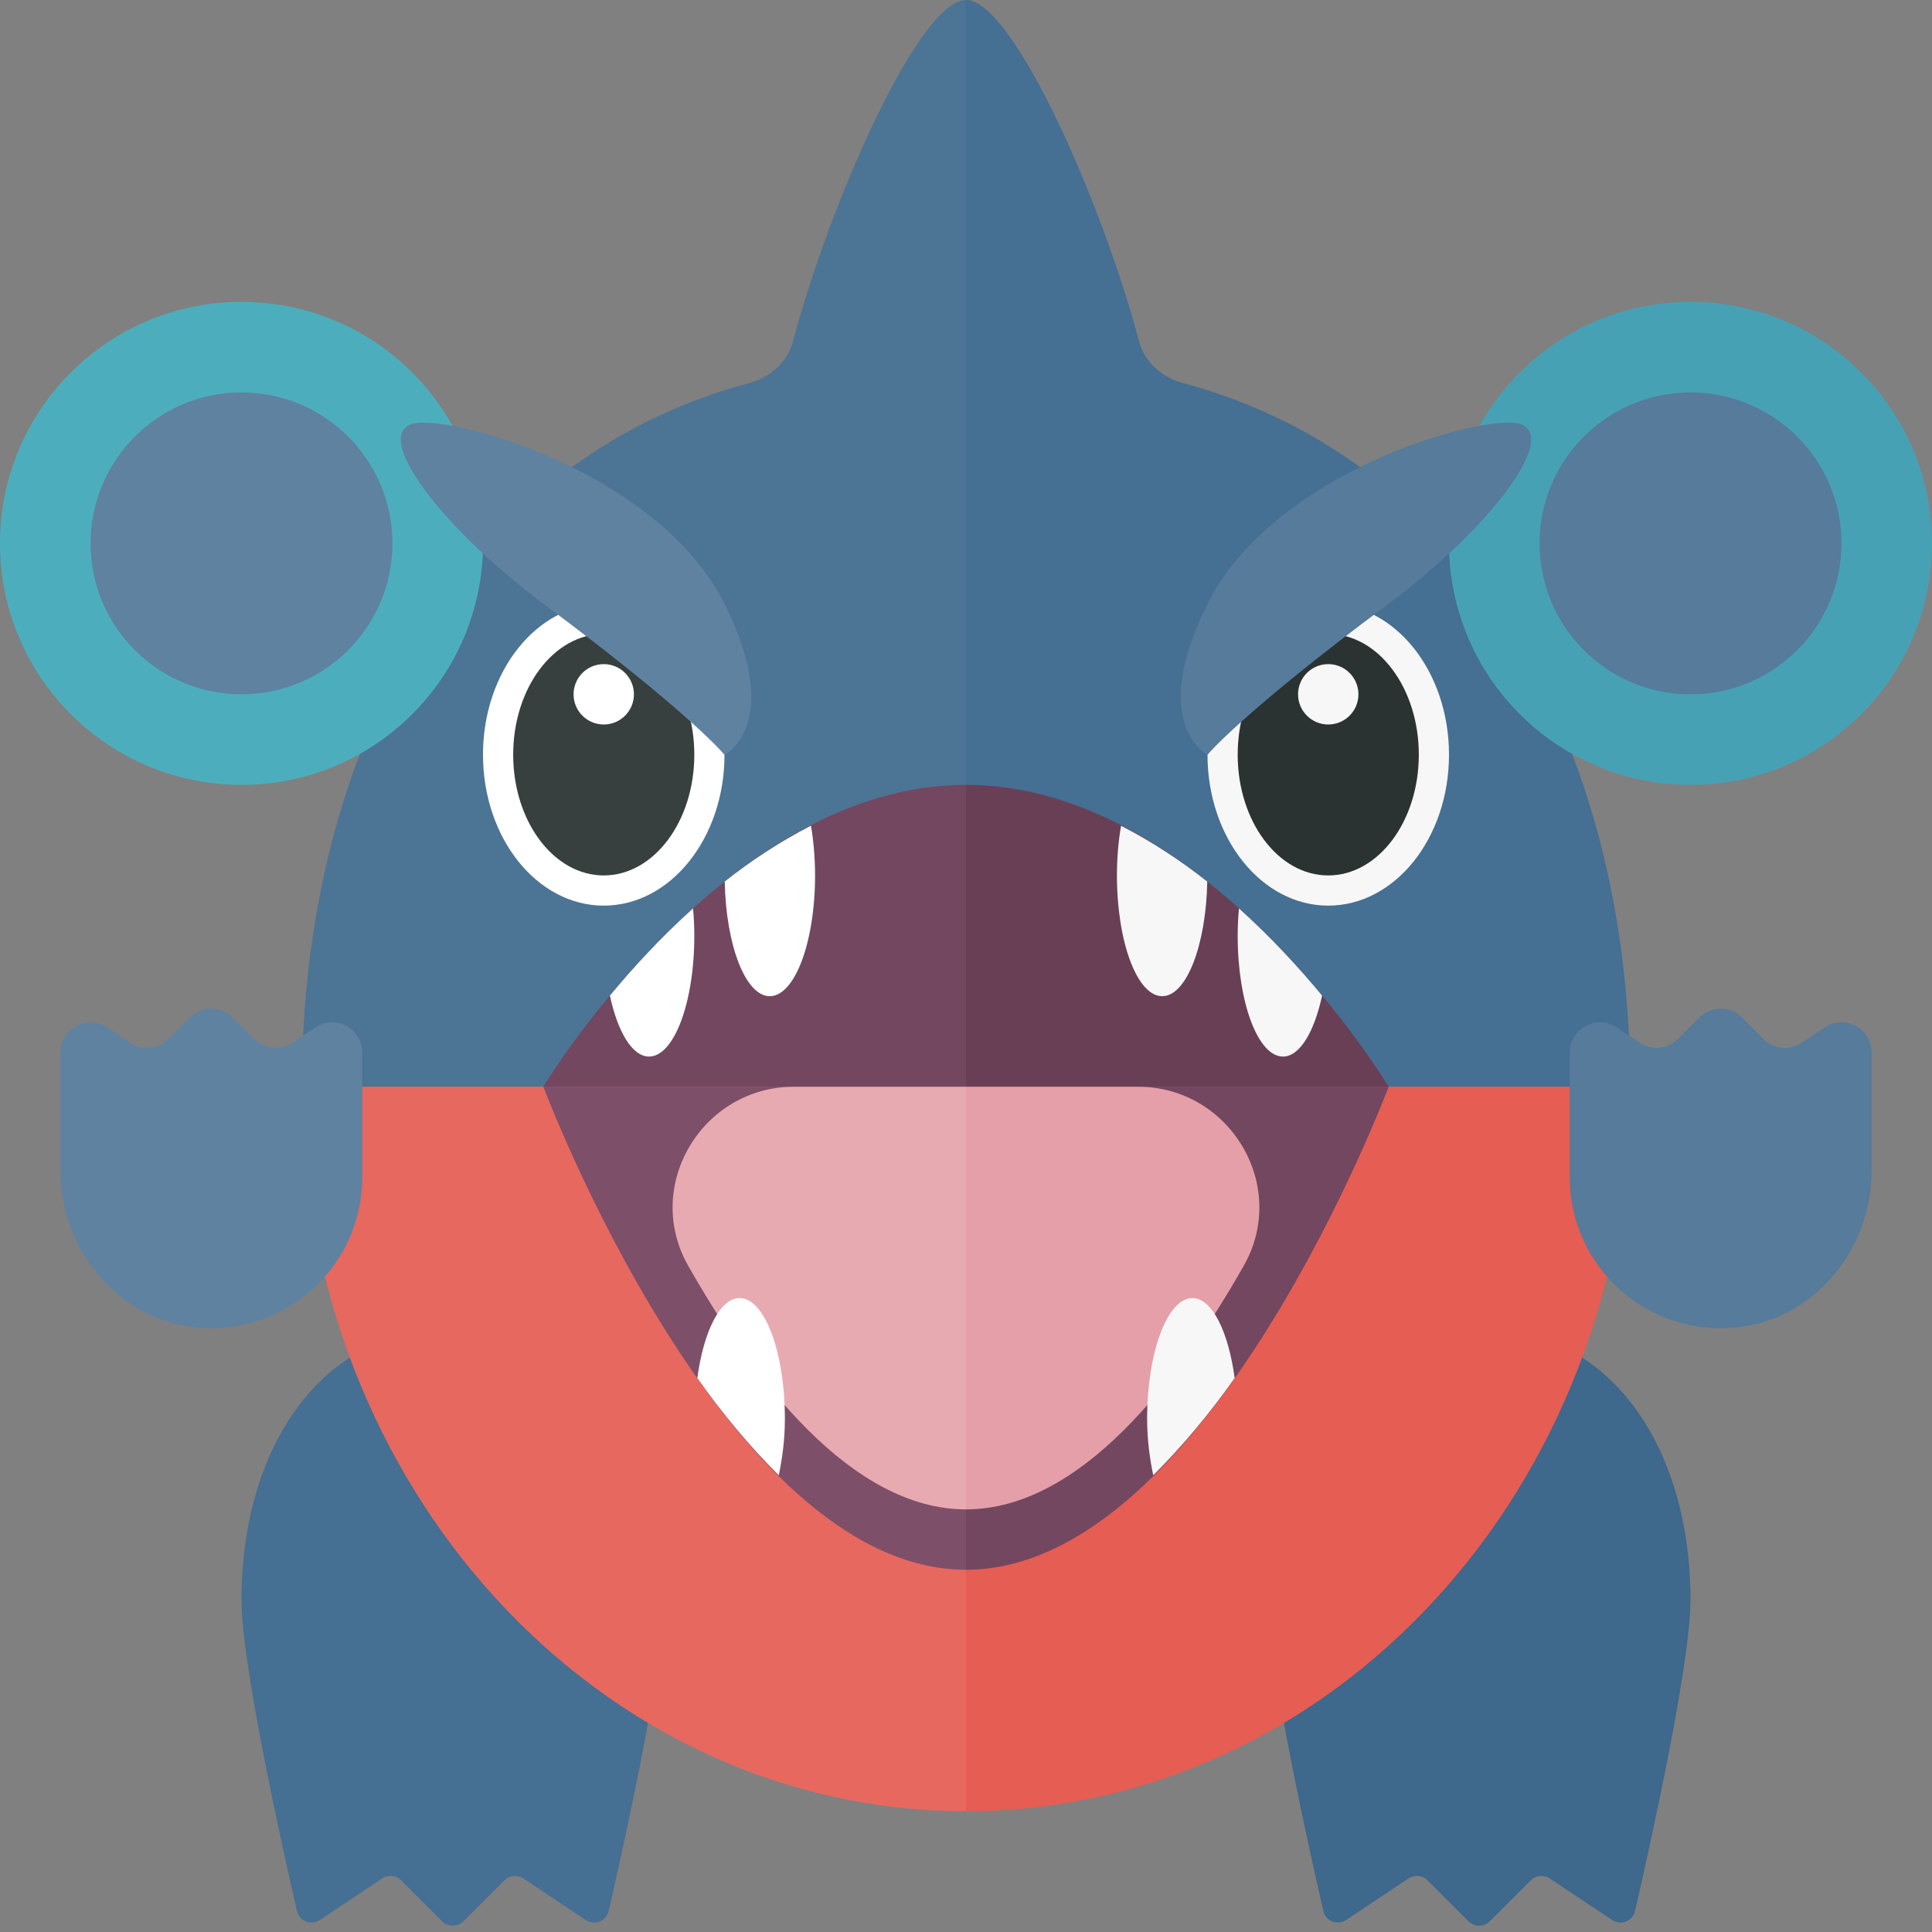 <?xml version="1.0" encoding="utf-8"?>
<!-- Generator: Adobe Illustrator 23.0.1, SVG Export Plug-In . SVG Version: 6.00 Build 0)  -->
<svg version="1.1" xmlns="http://www.w3.org/2000/svg" xmlns:xlink="http://www.w3.org/1999/xlink" x="0px" y="0px" width="32px"
	 height="32px" viewBox="0 0 32 32" enable-background="new 0 0 32 32" xml:space="preserve">
<rect x="0" y="0" width="32" height="32" fill="#808080" stroke="none"/>
<g id="labels">
</g>
<g id="icons">
	<g>
		<path fill="#456F93" d="M11,26.5c0-2.485-1.291-4.5-3.5-4.5S4,24.015,4,26.5c0,1.066,0.681,4.12,0.919,5.153
			c0.039,0.17,0.236,0.243,0.381,0.146l1.029-0.686c0.099-0.066,0.231-0.053,0.315,0.031l0.678,0.678
			c0.098,0.098,0.256,0.098,0.354,0l0.678-0.678c0.084-0.084,0.216-0.097,0.315-0.031L9.7,31.8c0.146,0.097,0.342,0.024,0.381-0.146
			C10.319,30.62,11,27.566,11,26.5z"/>
		<path fill="#3E688C" d="M28,26.5c0-2.485-1.291-4.5-3.5-4.5S21,24.015,21,26.5c0,1.066,0.681,4.12,0.919,5.153
			c0.039,0.17,0.236,0.243,0.381,0.146l1.029-0.686c0.099-0.066,0.231-0.053,0.315,0.031l0.678,0.678
			c0.098,0.098,0.256,0.098,0.354,0l0.678-0.678c0.084-0.084,0.216-0.097,0.315-0.031L26.7,31.8
			c0.146,0.097,0.342,0.024,0.381-0.146C27.319,30.62,28,27.566,28,26.5z"/>
		<path fill="#4C7495" d="M16,0c-0.776,0-2.257,3.357-2.865,5.65c-0.093,0.349-0.379,0.602-0.729,0.695C7.656,7.617,5,12.348,5,18
			h11V0z"/>
		<path fill="#456F93" d="M27,18c0-5.652-2.656-10.383-7.406-11.655c-0.349-0.093-0.636-0.346-0.729-0.695
			C18.257,3.357,16.776,0,16,0v18H27z"/>
		<path fill="#E7685F" d="M16,18H5c0,6.627,4.925,12,11,12V18z"/>
		<path fill="#E55D53" d="M16,30c6.075,0,11-5.373,11-12H16V30z"/>
		<circle fill="#47A1B4" cx="28" cy="9" r="4"/>
		<circle fill="#4CAEBC" cx="4" cy="9" r="4"/>
		<path fill="#5F82A0" d="M4.21,17.21l-0.357-0.357c-0.195-0.195-0.512-0.195-0.707,0L2.79,17.21
			c-0.169,0.169-0.433,0.195-0.631,0.062l-0.382-0.254C1.445,16.797,1,17.035,1,17.434l0,1.958c0,1.306,0.955,2.472,2.254,2.596
			C4.746,22.13,6,20.962,6,19.5v-2.066c0-0.399-0.445-0.638-0.777-0.416l-0.382,0.254C4.643,17.405,4.379,17.379,4.21,17.21z"/>
		<path fill="#F7F7F7" d="M24,12.5c0,1.381-0.895,2.5-2,2.5c-1.105,0-2-1.119-2-2.5l2-2.5C23.105,10,24,11.119,24,12.5z"/>
		<path fill="#FFFFFF" d="M12,12.5c0,1.381-0.895,2.5-2,2.5c-1.105,0-2-1.119-2-2.5c0-1.381,0.895-2.5,2-2.5L12,12.5z"/>
		<ellipse fill="#2B3332" cx="22" cy="12.5" rx="1.5" ry="2"/>
		<ellipse fill="#373F3F" cx="10" cy="12.5" rx="1.5" ry="2"/>
		<circle fill="#FFFFFF" cx="10" cy="11.5" r="0.5"/>
		<path fill="#7E4F69" d="M16,18H9c0,0,3,8,7,8V18z"/>
		<path fill="#73475F" d="M16,26c4,0,7-8,7-8h-7V26z"/>
		<circle fill="#F7F7F7" cx="22" cy="11.5" r="0.5"/>
		<path fill="#567B9B" d="M20,12.5c0,0,0.581-0.701,3-2.5c1.794-1.334,3-3,2-3s-4,1-5,3S20,12.5,20,12.5z"/>
		<path fill="#5F82A0" d="M12,12.5c0,0-0.581-0.701-3-2.5C7.206,8.666,6,7,7,7s4,1,5,3S12,12.5,12,12.5z"/>
		<circle fill="#5F82A0" cx="4" cy="9" r="2.5"/>
		<circle fill="#567B9B" cx="28" cy="9" r="2.5"/>
		<path fill="#73475F" d="M16,13c-4,0-7,5-7,5h7V13z"/>
		<path fill="#693F56" d="M23,18c0,0-3-5-7-5v5H23z"/>
		<path fill="#FFFFFF" d="M12.75,16.5c0.414,0,0.75-0.895,0.75-2c0-0.294-0.025-0.572-0.068-0.824
			c-0.509,0.262-0.989,0.577-1.428,0.925C12.024,15.658,12.349,16.5,12.75,16.5z"/>
		<path fill="#FFFFFF" d="M10.102,16.49c0.129,0.601,0.37,1.01,0.648,1.01c0.414,0,0.75-0.895,0.75-2
			c0-0.157-0.008-0.308-0.021-0.454C10.941,15.53,10.479,16.035,10.102,16.49z"/>
		<path fill="#F7F7F7" d="M19.25,16.5c0.401,0,0.726-0.842,0.746-1.898c-0.439-0.348-0.919-0.663-1.428-0.925
			C18.525,13.928,18.5,14.206,18.5,14.5C18.5,15.605,18.836,16.5,19.25,16.5z"/>
		<path fill="#E8AAB1" d="M16,18h-2.849c-1.52,0-2.503,1.639-1.754,2.962C12.479,22.871,14.109,25,16,25V18z"/>
		<path fill="#E59FA8" d="M18.849,18H16v7h0c1.891,0,3.521-2.129,4.602-4.038C21.352,19.639,20.369,18,18.849,18z"/>
		<path fill="#F7F7F7" d="M21.25,17.5c0.278,0,0.519-0.409,0.648-1.01c-0.377-0.455-0.839-0.96-1.377-1.444
			C20.508,15.192,20.5,15.343,20.5,15.5C20.5,16.605,20.836,17.5,21.25,17.5z"/>
		<path fill="#F7F7F7" d="M20.45,22.825c-0.104-0.77-0.375-1.325-0.7-1.325c-0.414,0-0.75,0.895-0.75,2
			c0,0.346,0.043,0.653,0.101,0.935C19.586,23.954,20.04,23.406,20.45,22.825z"/>
		<path fill="#FFFFFF" d="M12.25,21.5c-0.325,0-0.596,0.555-0.7,1.325c0.41,0.581,0.864,1.13,1.349,1.61
			C12.957,24.153,13,23.846,13,23.5C13,22.395,12.664,21.5,12.25,21.5z"/>
		<path fill="#567B9B" d="M27.79,17.21l0.357-0.357c0.195-0.195,0.512-0.195,0.707,0l0.357,0.357
			c0.169,0.169,0.433,0.195,0.631,0.062l0.382-0.254C30.555,16.797,31,17.035,31,17.434v1.958c0,1.306-0.955,2.472-2.254,2.596
			C27.254,22.13,26,20.962,26,19.5v-2.066c0-0.399,0.445-0.638,0.777-0.416l0.382,0.254C27.357,17.405,27.621,17.379,27.79,17.21z"
			/>
	</g>
</g>
</svg>
